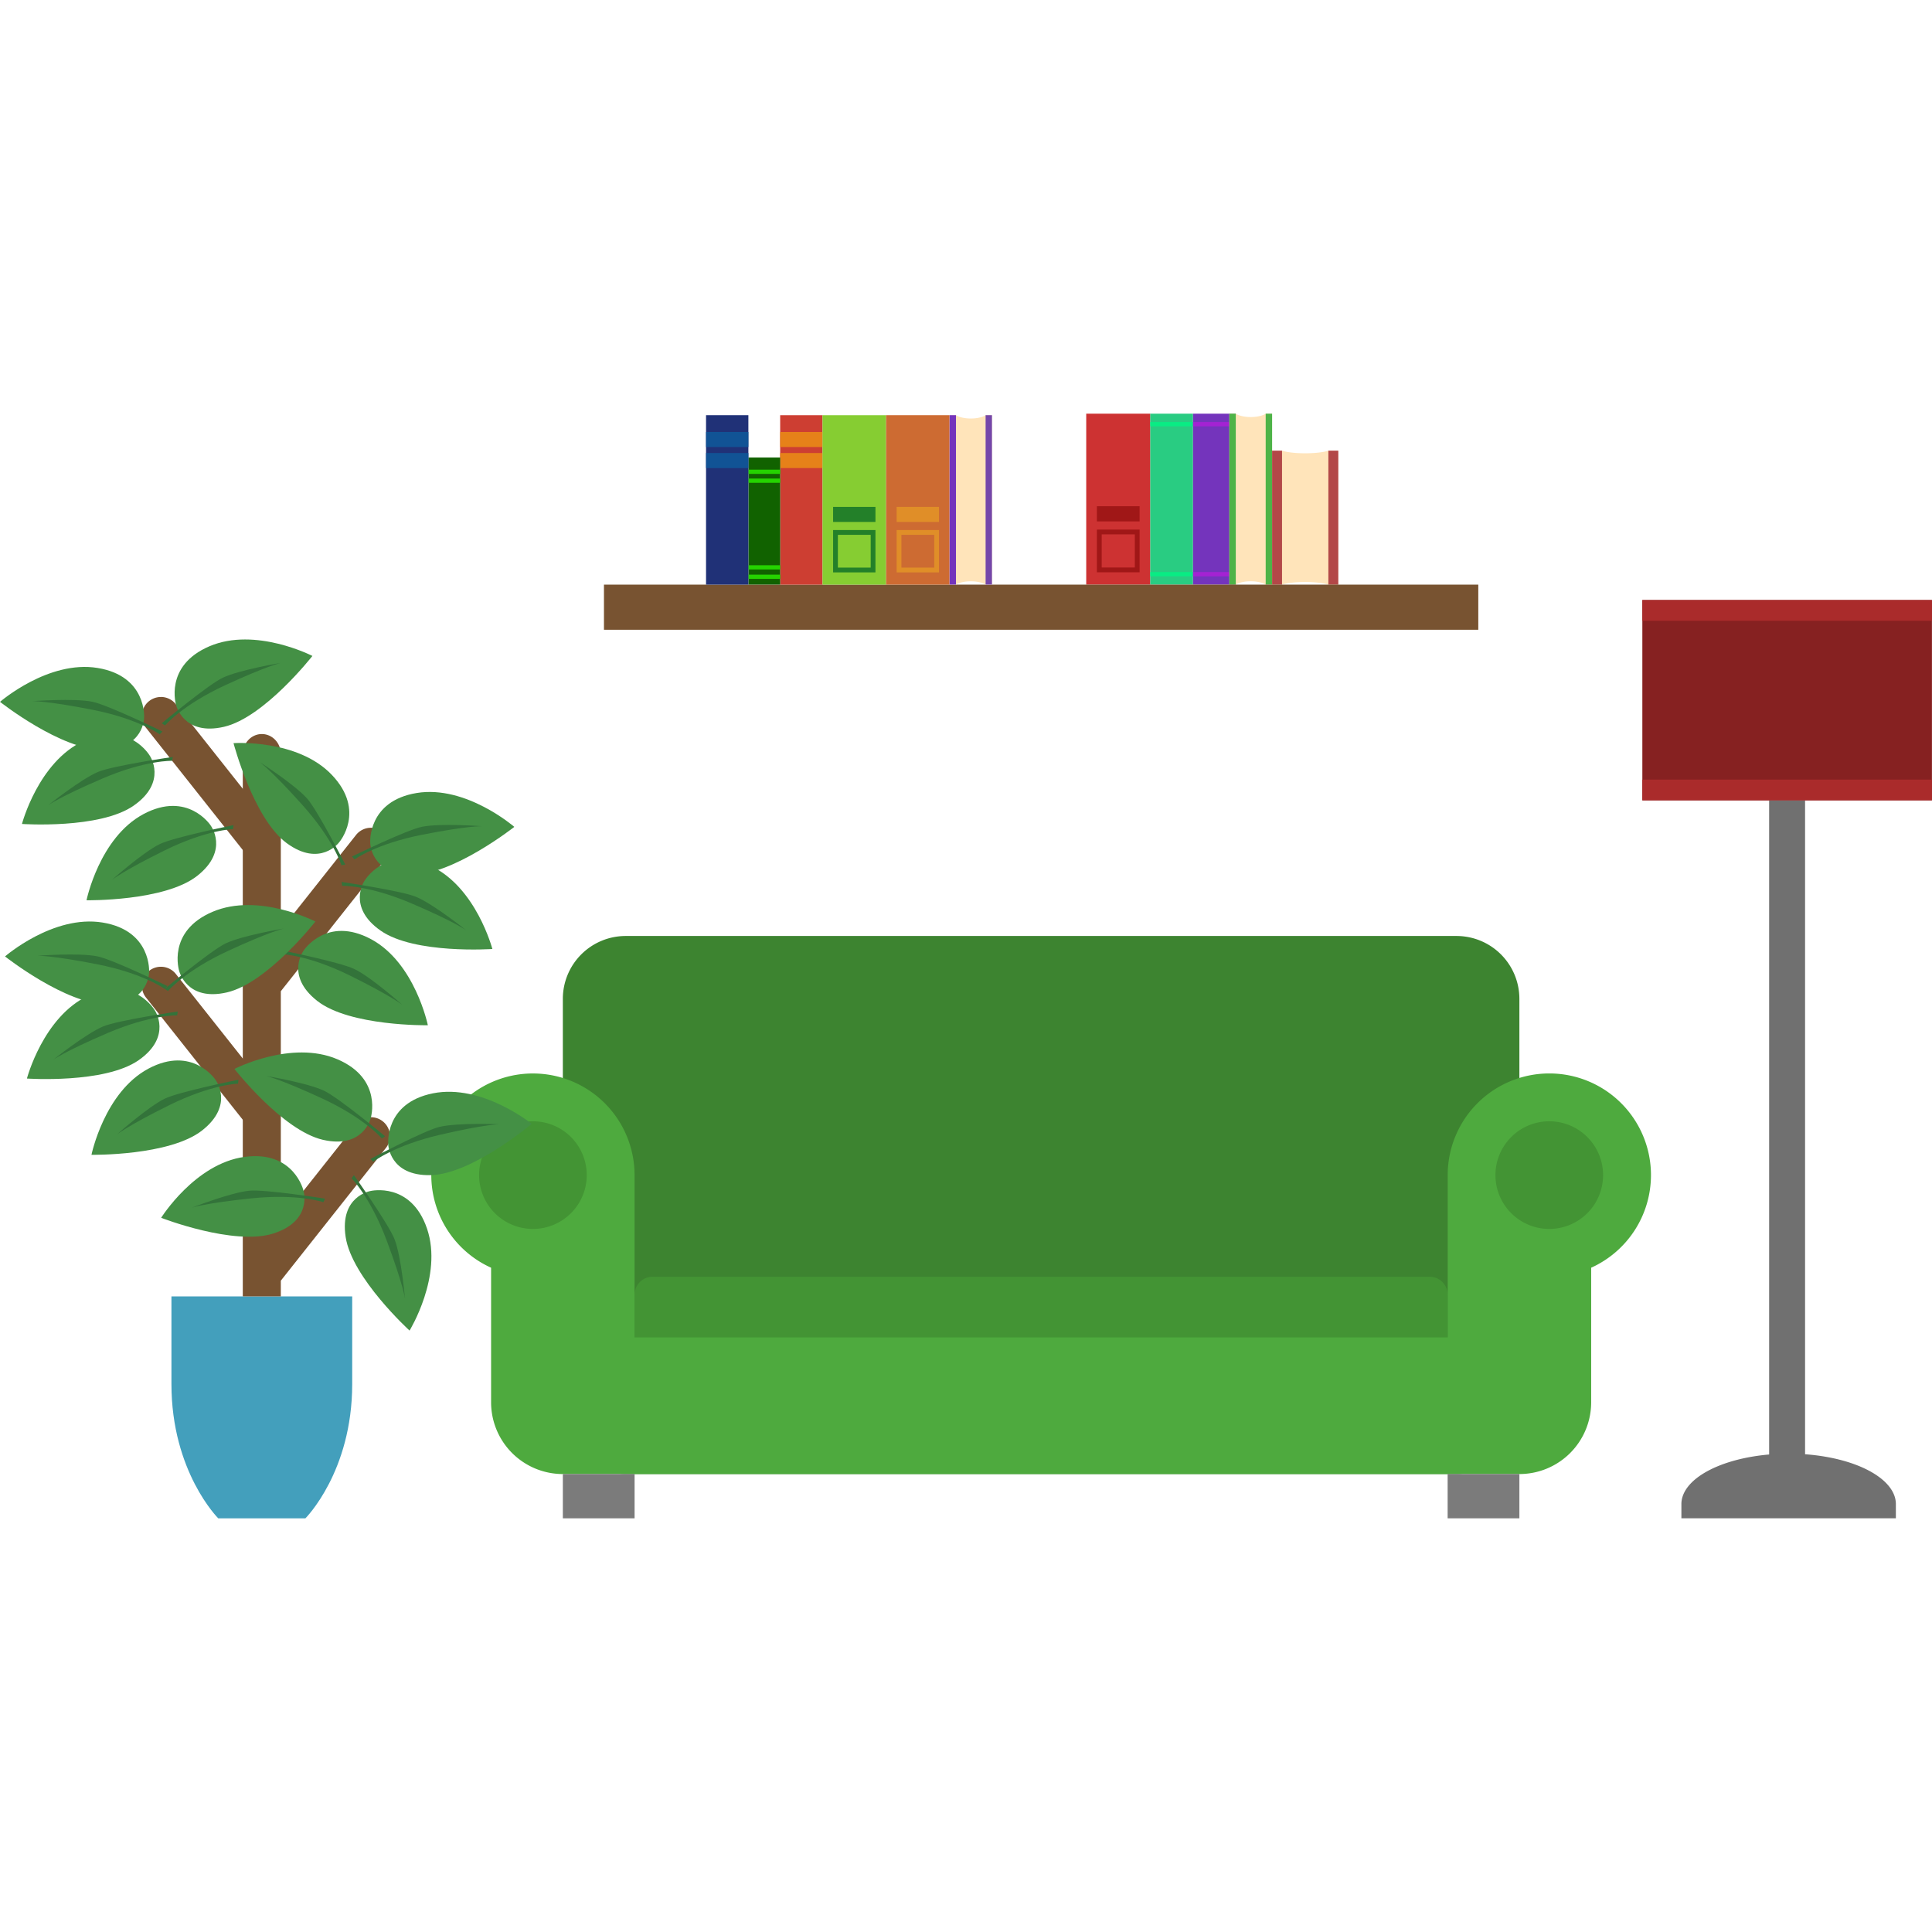 <?xml version="1.0" encoding="UTF-8" standalone="no"?>
<svg
   xmlns:dc="http://purl.org/dc/elements/1.1/"
   xmlns:cc="http://creativecommons.org/ns#"
   xmlns:rdf="http://www.w3.org/1999/02/22-rdf-syntax-ns#"
   xmlns:svg="http://www.w3.org/2000/svg"
   xmlns="http://www.w3.org/2000/svg"
   xmlns:sodipodi="http://sodipodi.sourceforge.net/DTD/sodipodi-0.dtd"
   xmlns:inkscape="http://www.inkscape.org/namespaces/inkscape"
   width="1024"
   height="1024"
   viewBox="0 0 270.933 270.933"
   version="1.1"
   id="svg8"
   inkscape:version="1.0.1 (3bc2e813f5, 2020-09-07)"
   sodipodi:docname="Icon_Livingroom.svg">
  <defs
     id="defs2">
    <inkscape:path-effect
       effect="fillet_chamfer"
       id="path-effect484"
       is_visible="true"
       lpeversion="1"
       satellites_param="F,0,0,1,0,1.852,0,1 @ F,0,0,1,0,1.852,0,1 @ F,0,0,1,0,1.852,0,1 @ F,0,0,1,0,1.852,0,1"
       unit="px"
       method="auto"
       mode="F"
       radius="7"
       chamfer_steps="1"
       flexible="false"
       use_knot_distance="true"
       apply_no_radius="true"
       apply_with_radius="true"
       only_selected="false"
       hide_knots="false" />
    <inkscape:path-effect
       effect="fillet_chamfer"
       id="path-effect482"
       is_visible="true"
       lpeversion="1"
       satellites_param="F,0,0,1,0,0.529,0,1 @ F,0,0,1,0,0.529,0,1 @ F,0,0,1,0,0.529,0,1 @ F,0,0,1,0,0.529,0,1"
       unit="px"
       method="auto"
       mode="F"
       radius="2"
       chamfer_steps="1"
       flexible="false"
       use_knot_distance="true"
       apply_no_radius="true"
       apply_with_radius="true"
       only_selected="false"
       hide_knots="false" />
    <inkscape:path-effect
       effect="fillet_chamfer"
       id="path-effect873"
       is_visible="true"
       lpeversion="1"
       satellites_param="F,0,0,1,0,1.852,0,1 @ F,0,0,1,0,1.852,0,1 @ F,0,0,1,0,1.852,0,1 @ F,0,0,1,0,1.852,0,1"
       unit="px"
       method="auto"
       mode="F"
       radius="7"
       chamfer_steps="1"
       flexible="false"
       use_knot_distance="true"
       apply_no_radius="true"
       apply_with_radius="true"
       only_selected="false"
       hide_knots="false" />
    <inkscape:path-effect
       effect="fillet_chamfer"
       id="path-effect907"
       is_visible="true"
       lpeversion="1"
       satellites_param="F,0,0,1,0,0.529,0,1 @ F,0,0,1,0,0.529,0,1 @ F,0,0,1,0,0.529,0,1 @ F,0,0,1,0,0.529,0,1"
       unit="px"
       method="auto"
       mode="F"
       radius="2"
       chamfer_steps="1"
       flexible="false"
       use_knot_distance="true"
       apply_no_radius="true"
       apply_with_radius="true"
       only_selected="false"
       hide_knots="false" />
  </defs>
  <sodipodi:namedview
     id="base"
     pagecolor="#ffffff"
     bordercolor="#666666"
     borderopacity="1.0"
     inkscape:pageopacity="0.0"
     inkscape:pageshadow="2"
     inkscape:zoom="0.7"
     inkscape:cx="647.60901"
     inkscape:cy="565.5385"
     inkscape:document-units="mm"
     inkscape:current-layer="layer1"
     inkscape:document-rotation="0"
     showgrid="false"
     units="px"
     inkscape:snap-page="true"
     inkscape:snap-center="true"
     inkscape:snap-object-midpoints="true"
     inkscape:snap-midpoints="true"
     inkscape:snap-smooth-nodes="true"
     inkscape:snap-intersection-paths="true"
     inkscape:object-paths="true"
     inkscape:snap-bbox="true"
     inkscape:bbox-paths="true"
     inkscape:bbox-nodes="true"
     inkscape:snap-bbox-edge-midpoints="true"
     inkscape:snap-bbox-midpoints="true"
     inkscape:window-width="1920"
     inkscape:window-height="1017"
     inkscape:window-x="1912"
     inkscape:window-y="-7"
     inkscape:window-maximized="1" />
  <g
     inkscape:label="Ebene 1"
     inkscape:groupmode="layer"
     id="layer1">
    <g
       id="g682"
       transform="matrix(4.762,0,0,4.762,109.692,129.262)">
      <path
         id="rect1846"
         style="fill:#707070;fill-opacity:1;stroke:#1b1f37;stroke-width:0;stroke-linejoin:bevel;stroke-miterlimit:4;stroke-dasharray:none;paint-order:markers stroke fill"
         d="m 29.064,-3.576 h 1.058 V 15.753 h -1.058 z" />
      <path
         id="rect861"
         d="M -4.608,0.419 H 19.857 A 1.852,1.852 45 0 1 21.709,2.271 V 14.412 a 1.852,1.852 135 0 1 -1.852,1.852 H -4.608 A 1.852,1.852 45 0 1 -6.46,14.412 V 2.271 A 1.852,1.852 135 0 1 -4.608,0.419 Z"
         style="fill:#3d8430;fill-opacity:1;stroke:#1b1f37;stroke-width:0;stroke-linejoin:bevel;paint-order:markers stroke fill" />
      <path
         id="rect905"
         d="M -3.818,10.454 H 19.067 a 0.529,0.529 45 0 1 0.529,0.529 v 1.505 a 0.529,0.529 135 0 1 -0.529,0.529 H -3.818 a 0.529,0.529 45 0 1 -0.529,-0.529 v -1.505 a 0.529,0.529 135 0 1 0.529,-0.529 z"
         style="fill:#439434;fill-opacity:1;stroke:#1b1f37;stroke-width:0;stroke-linejoin:bevel;paint-order:markers stroke fill" />
      <path
         id="rect863"
         style="fill:#4eaa3e;fill-opacity:1;stroke:#1b1f37;stroke-width:0;stroke-linejoin:bevel;paint-order:markers stroke fill"
         d="m -7.381,4.468 a 2.993,2.993 0 0 0 -2.953,2.993 2.993,2.993 0 0 0 1.761,2.727 v 3.963 a 2.113,2.113 0 0 0 2.113,2.113 h 2.113 23.944 2.113 a 2.113,2.113 0 0 0 2.113,-2.113 v -3.963 a 2.993,2.993 0 0 0 1.761,-2.728 2.993,2.993 0 0 0 -2.993,-2.993 2.993,2.993 0 0 0 -2.993,2.993 V 12.24 H -4.348 V 7.461 a 2.993,2.993 0 0 0 -2.993,-2.993 2.993,2.993 0 0 0 -0.04,0 z" />
      <path
         id="circle875"
         style="fill:#439434;fill-opacity:1;stroke:#1b1f37;stroke-width:0;stroke-linejoin:bevel;paint-order:markers stroke fill"
         d="m -5.756,7.461 a 1.585,1.585 0 0 1 -1.585,1.585 1.585,1.585 0 0 1 -1.585,-1.585 1.585,1.585 0 0 1 1.585,-1.585 1.585,1.585 0 0 1 1.585,1.585 z" />
      <path
         id="circle886"
         style="fill:#439434;fill-opacity:1;stroke:#1b1f37;stroke-width:0;stroke-linejoin:bevel;paint-order:markers stroke fill"
         d="m 24.174,7.461 a 1.585,1.585 0 0 1 -1.585,1.585 1.585,1.585 0 0 1 -1.585,-1.585 1.585,1.585 0 0 1 1.585,-1.585 1.585,1.585 0 0 1 1.585,1.585 z" />
      <path
         id="rect888"
         style="fill:#7b7b7b;fill-opacity:1;stroke:#1b1f37;stroke-width:0;stroke-linejoin:bevel;paint-order:markers stroke fill"
         d="m -6.46,16.264 h 2.113 v 1.304 h -2.113 z" />
      <path
         id="rect890"
         style="fill:#7b7b7b;fill-opacity:1;stroke:#1b1f37;stroke-width:0;stroke-linejoin:bevel;paint-order:markers stroke fill"
         d="m 19.596,16.264 h 2.113 v 1.304 h -2.113 z" />
      <path
         id="rect1593"
         style="fill:#cd3232;fill-opacity:1;stroke:#1b1f37;stroke-width:0;stroke-linejoin:bevel;paint-order:markers stroke fill"
         d="m 8.953,-14.962 h 1.888 v 5.034 H 8.953 Z" />
      <path
         id="path1595"
         style="fill:#a01717;fill-opacity:1;stroke:#1b1f37;stroke-width:0;stroke-linejoin:bevel;paint-order:markers stroke fill"
         d="m 9.267,-11.55 v 1.258 h 1.258 v -1.258 z m 0.142,0.142 h 0.975 v 0.975 H 9.409 Z" />
      <path
         id="rect1597"
         style="fill:#a01717;fill-opacity:1;stroke:#1b1f37;stroke-width:0;stroke-linejoin:bevel;paint-order:markers stroke fill"
         d="m 9.267,-12.237 h 1.258 v 0.447 H 9.267 Z" />
      <path
         id="rect1601"
         style="fill:#29cc82;fill-opacity:1;stroke:#1b1f37;stroke-width:0;stroke-linejoin:bevel;paint-order:markers stroke fill"
         d="m 10.84,-14.962 h 1.258 v 5.034 h -1.258 z" />
      <path
         id="rect1603"
         style="fill:#09ec84;fill-opacity:1;stroke:#1b1f37;stroke-width:0;stroke-linejoin:bevel;paint-order:markers stroke fill"
         d="m 10.84,-14.716 h 1.258 v 0.126 h -1.258 z" />
      <path
         id="rect1605"
         style="fill:#09ec84;fill-opacity:1;stroke:#1b1f37;stroke-width:0;stroke-linejoin:bevel;paint-order:markers stroke fill"
         d="m 10.84,-10.298 h 1.258 v 0.126 h -1.258 z" />
      <path
         id="rect1609"
         style="fill:#7434bc;fill-opacity:1;stroke:#1b1f37;stroke-width:0;stroke-linejoin:bevel;paint-order:markers stroke fill"
         d="m 12.099,-14.962 h 1.258 v 5.034 h -1.258 z" />
      <path
         id="rect1611"
         style="fill:#a422d3;fill-opacity:1;stroke:#1b1f37;stroke-width:0;stroke-linejoin:bevel;paint-order:markers stroke fill"
         d="m 12.099,-14.716 h 1.258 v 0.126 h -1.258 z" />
      <path
         id="rect1613"
         style="fill:#a422d3;fill-opacity:1;stroke:#1b1f37;stroke-width:0;stroke-linejoin:bevel;paint-order:markers stroke fill"
         d="m 12.099,-10.298 h 1.258 v 0.126 h -1.258 z" />
      <path
         id="path1617"
         style="fill:#ffe4ba;fill-opacity:1;stroke:#1b1f37;stroke-width:0;stroke-linejoin:bevel;paint-order:markers stroke fill"
         d="m 13.168,-14.962 v 5.034 h 0.187 a 0.523,0.212 0 0 1 0.442,-0.099 0.523,0.212 0 0 1 0.442,0.099 h 0.187 v -5.034 h -0.187 a 0.523,0.212 0 0 1 -0.442,0.099 0.523,0.212 0 0 1 -0.442,-0.099 z" />
      <path
         id="rect1619"
         style="fill:#4eb348;fill-opacity:1;stroke:#1b1f37;stroke-width:0;stroke-linejoin:bevel;paint-order:markers stroke fill"
         d="m 13.168,-14.962 h 0.189 v 5.034 h -0.189 z" />
      <path
         id="rect1621"
         style="fill:#4eb348;fill-opacity:1;stroke:#1b1f37;stroke-width:0;stroke-linejoin:bevel;paint-order:markers stroke fill"
         d="m 14.238,-14.962 h 0.189 v 5.034 h -0.189 z" />
      <path
         id="path1625"
         style="fill:#ffe4ba;fill-opacity:1;stroke:#1b1f37;stroke-width:0;stroke-linejoin:bevel;paint-order:markers stroke fill"
         d="m 14.426,-13.873 v 3.945 h 0.29 a 0.81,0.166 0 0 1 0.685,-0.077 0.81,0.166 0 0 1 0.685,0.077 h 0.29 v -3.945 h -0.29 a 0.81,0.166 0 0 1 -0.685,0.077 0.81,0.166 0 0 1 -0.684,-0.077 z" />
      <path
         id="rect1627"
         style="fill:#b34848;fill-opacity:1;stroke:#1b1f37;stroke-width:0;stroke-linejoin:bevel;paint-order:markers stroke fill"
         d="m 14.427,-13.873 h 0.292 v 3.945 h -0.292 z" />
      <path
         id="rect1629"
         style="fill:#b34848;fill-opacity:1;stroke:#1b1f37;stroke-width:0;stroke-linejoin:bevel;paint-order:markers stroke fill"
         d="m 16.084,-13.873 h 0.292 v 3.945 h -0.292 z" />
      <path
         id="rect1535"
         style="fill:#785331;fill-opacity:1;stroke:#1b1f37;stroke-width:0;stroke-linejoin:bevel;paint-order:markers stroke fill"
         d="m -5.249,-9.928 v 1.329 h 1.328 10.217 1.329 1.328 10.217 1.329 v -1.329 H 19.17 8.953 6.296 -3.921 Z" />
      <path
         id="rect1571"
         style="fill:#439fbc;fill-opacity:1;stroke:#1b1f37;stroke-width:0;stroke-linejoin:bevel;paint-order:markers stroke fill"
         d="m -17.986,11.032 v 2.583 c 0,2.583 1.378,3.953 1.378,3.953 h 1.283 1.284 c 0,0 1.378,-1.37 1.378,-3.953 v -2.583 z" />
      <path
         id="path1589"
         style="fill:#707070;fill-opacity:1;stroke:#1b1f37;stroke-width:0;stroke-linejoin:bevel;stroke-miterlimit:4;stroke-dasharray:none;paint-order:markers stroke fill"
         d="m 29.142,11.805 v 3.877 a 3.158,1.485 0 0 0 -2.662,1.467 v 0.418 h 6.316 v -0.418 a 3.158,1.485 0 0 0 -2.752,-1.473 v -3.871 z" />
      <path
         id="rect1604"
         style="fill:#862121;fill-opacity:1;stroke:#1b1f37;stroke-width:0;stroke-linejoin:bevel;stroke-miterlimit:4;stroke-dasharray:none;paint-order:markers stroke fill"
         d="m 25.33,-9.474 h 8.528 v 5.898 h -8.528 z" />
      <path
         id="rect1606"
         style="fill:#785331;fill-opacity:1;stroke:#1b1f37;stroke-width:0;stroke-linejoin:bevel;stroke-miterlimit:4;stroke-dasharray:none;paint-order:markers stroke fill"
         d="m -15.885,-4.934 h 1.12 V 11.032 h -1.12 z" />
      <path
         id="rect1616"
         style="fill:#785331;fill-opacity:1;stroke:#1b1f37;stroke-width:0;stroke-linejoin:bevel;stroke-miterlimit:4;stroke-dasharray:none;paint-order:markers stroke fill"
         d="m -18.297,1.325 a 0.56,0.56 0 0 0 -0.347,0.121 0.56,0.56 0 0 0 -0.091,0.787 0.56,0.56 0 0 0 0.013,0.016 l 3.078,3.887 0.878,-0.696 -3.091,-3.903 a 0.56,0.56 0 0 0 -0.441,-0.212 z" />
      <path
         id="path1623"
         style="fill:#785331;fill-opacity:1;stroke:#1b1f37;stroke-width:0;stroke-linejoin:bevel;stroke-miterlimit:4;stroke-dasharray:none;paint-order:markers stroke fill"
         d="m -12.11,5.756 a 0.56,0.56 0 0 1 0.347,0.121 0.56,0.56 0 0 1 0.091,0.787 0.56,0.56 0 0 1 -0.013,0.016 l -3.078,3.887 -0.878,-0.696 3.091,-3.903 a 0.56,0.56 0 0 1 0.441,-0.213 z" />
      <path
         id="path1626"
         style="fill:#785331;fill-opacity:1;stroke:#1b1f37;stroke-width:0;stroke-linejoin:bevel;stroke-miterlimit:4;stroke-dasharray:none;paint-order:markers stroke fill"
         d="m -12.11,-2.768 a 0.56,0.56 0 0 1 0.347,0.121 0.56,0.56 0 0 1 0.091,0.787 0.56,0.56 0 0 1 -0.013,0.016 l -3.078,3.887 -0.878,-0.696 3.091,-3.903 a 0.56,0.56 0 0 1 0.441,-0.212 z" />
      <path
         id="path1628"
         style="fill:#785331;fill-opacity:1;stroke:#1b1f37;stroke-width:0;stroke-linejoin:bevel;stroke-miterlimit:4;stroke-dasharray:none;paint-order:markers stroke fill"
         d="m -18.297,-6.619 a 0.56,0.56 0 0 0 -0.347,0.121 0.56,0.56 0 0 0 -0.091,0.787 0.56,0.56 0 0 0 0.013,0.016 l 3.078,3.887 0.878,-0.696 -3.091,-3.903 a 0.56,0.56 0 0 0 -0.441,-0.213 z" />
      <path
         id="path1630"
         style="fill:#785331;fill-opacity:1;stroke:#1b1f37;stroke-width:0;stroke-linejoin:bevel;stroke-miterlimit:4;stroke-dasharray:none;paint-order:markers stroke fill"
         d="m -14.764,-4.934 a 0.56,0.594 0 0 1 -0.56,0.594 0.56,0.594 0 0 1 -0.56,-0.594 0.56,0.594 0 0 1 0.56,-0.594 0.56,0.594 0 0 1 0.56,0.594 z" />
      <path
         style="fill:#449045;fill-opacity:1;stroke:#000000;stroke-width:0;stroke-linecap:butt;stroke-linejoin:miter;stroke-miterlimit:4;stroke-dasharray:none;stroke-opacity:1"
         d="m -16.69,4.654 c 0,0 0.568,0.737 -0.392,1.491 -0.96,0.754 -3.259,0.718 -3.259,0.718 0,0 0.379,-1.845 1.678,-2.538 1.299,-0.692 1.974,0.329 1.974,0.329 z"
         id="path1733" />
      <path
         style="fill:#33733a;fill-opacity:1;stroke:#000000;stroke-width:0;stroke-linecap:butt;stroke-linejoin:miter;stroke-miterlimit:4;stroke-dasharray:none;stroke-opacity:1"
         d="m -16.024,4.768 c 0,0 -0.779,0.018 -2.022,0.631 -1.242,0.614 -1.553,0.871 -1.553,0.871 0,0 0.918,-0.818 1.415,-1.06 0.422,-0.205 2.172,-0.558 2.172,-0.558 z"
         id="path1735"
         sodipodi:nodetypes="cscscc" />
      <path
         style="fill:#449045;fill-opacity:1;stroke:#000000;stroke-width:0;stroke-linecap:butt;stroke-linejoin:miter;stroke-miterlimit:4;stroke-dasharray:none;stroke-opacity:1"
         d="m -18.644,1.483 c 0,0 0.004,0.931 -1.217,0.946 -1.221,0.016 -3.026,-1.408 -3.026,-1.408 0,0 1.422,-1.236 2.874,-0.998 1.452,0.238 1.369,1.46 1.369,1.46 z"
         id="path1737" />
      <path
         style="fill:#33733a;fill-opacity:1;stroke:#000000;stroke-width:0;stroke-linecap:butt;stroke-linejoin:miter;stroke-miterlimit:4;stroke-dasharray:none;stroke-opacity:1"
         d="m -18.184,1.978 c 0,0 -0.63,-0.459 -1.99,-0.726 -1.36,-0.267 -1.763,-0.251 -1.763,-0.251 0,0 1.226,-0.093 1.768,0.017 0.46,0.093 2.064,0.876 2.064,0.876 z"
         id="path1739"
         sodipodi:nodetypes="cscscc" />
      <path
         style="fill:#449045;fill-opacity:1;stroke:#000000;stroke-width:0;stroke-linecap:butt;stroke-linejoin:miter;stroke-miterlimit:4;stroke-dasharray:none;stroke-opacity:1"
         d="m -18.477,2.608 c 0,0 0.527,0.767 -0.472,1.467 -0.999,0.701 -3.293,0.542 -3.293,0.542 0,0 0.478,-1.822 1.812,-2.444 1.334,-0.621 1.953,0.435 1.953,0.435 z"
         id="path1749" />
      <path
         style="fill:#33733a;fill-opacity:1;stroke:#000000;stroke-width:0;stroke-linecap:butt;stroke-linejoin:miter;stroke-miterlimit:4;stroke-dasharray:none;stroke-opacity:1"
         d="m -17.818,2.757 c 0,0 -0.779,-0.024 -2.053,0.522 -1.274,0.546 -1.598,0.786 -1.598,0.786 0,0 0.96,-0.767 1.47,-0.982 0.432,-0.182 2.199,-0.44 2.199,-0.44 z"
         id="path1751"
         sodipodi:nodetypes="cscscc" />
      <path
         style="fill:#449045;fill-opacity:1;stroke:#000000;stroke-width:0;stroke-linecap:butt;stroke-linejoin:miter;stroke-miterlimit:4;stroke-dasharray:none;stroke-opacity:1"
         d="m -14.086,0.839 c 0,0 -0.568,0.737 0.392,1.491 0.96,0.754 3.259,0.718 3.259,0.718 0,0 -0.379,-1.845 -1.678,-2.538 -1.299,-0.692 -1.974,0.329 -1.974,0.329 z"
         id="path1755" />
      <path
         style="fill:#33733a;fill-opacity:1;stroke:#000000;stroke-width:0;stroke-linecap:butt;stroke-linejoin:miter;stroke-miterlimit:4;stroke-dasharray:none;stroke-opacity:1"
         d="m -14.752,0.953 c 0,0 0.779,0.018 2.022,0.631 1.242,0.614 1.553,0.871 1.553,0.871 0,0 -0.918,-0.818 -1.415,-1.06 -0.422,-0.205 -2.172,-0.558 -2.172,-0.558 z"
         id="path1757"
         sodipodi:nodetypes="cscscc" />
      <path
         style="fill:#449045;fill-opacity:1;stroke:#000000;stroke-width:0;stroke-linecap:butt;stroke-linejoin:miter;stroke-miterlimit:4;stroke-dasharray:none;stroke-opacity:1"
         d="m -12.132,-2.332 c 0,0 -0.004,0.931 1.217,0.946 1.221,0.016 3.026,-1.408 3.026,-1.408 0,0 -1.422,-1.236 -2.874,-0.998 -1.452,0.238 -1.369,1.46 -1.369,1.46 z"
         id="path1761" />
      <path
         style="fill:#33733a;fill-opacity:1;stroke:#000000;stroke-width:0;stroke-linecap:butt;stroke-linejoin:miter;stroke-miterlimit:4;stroke-dasharray:none;stroke-opacity:1"
         d="m -12.592,-1.837 c 0,0 0.63,-0.459 1.99,-0.726 1.36,-0.267 1.763,-0.251 1.763,-0.251 0,0 -1.226,-0.093 -1.768,0.017 -0.46,0.093 -2.064,0.876 -2.064,0.876 z"
         id="path1763"
         sodipodi:nodetypes="cscscc" />
      <path
         style="fill:#449045;fill-opacity:1;stroke:#000000;stroke-width:0;stroke-linecap:butt;stroke-linejoin:miter;stroke-miterlimit:4;stroke-dasharray:none;stroke-opacity:1"
         d="m -12.3,-1.207 c 0,0 -0.527,0.767 0.472,1.467 0.999,0.701 3.293,0.542 3.293,0.542 0,0 -0.478,-1.822 -1.812,-2.444 -1.334,-0.621 -1.953,0.435 -1.953,0.435 z"
         id="path1767" />
      <path
         style="fill:#33733a;fill-opacity:1;stroke:#000000;stroke-width:0;stroke-linecap:butt;stroke-linejoin:miter;stroke-miterlimit:4;stroke-dasharray:none;stroke-opacity:1"
         d="m -12.958,-1.058 c 0,0 0.779,-0.024 2.053,0.522 1.274,0.546 1.598,0.786 1.598,0.786 0,0 -0.96,-0.767 -1.47,-0.982 -0.432,-0.182 -2.199,-0.44 -2.199,-0.44 z"
         id="path1769"
         sodipodi:nodetypes="cscscc" />
      <path
         style="fill:#449045;fill-opacity:1;stroke:#000000;stroke-width:0;stroke-linecap:butt;stroke-linejoin:miter;stroke-miterlimit:4;stroke-dasharray:none;stroke-opacity:1"
         d="m -16.836,-2.842 c 0,0 0.568,0.737 -0.392,1.491 -0.96,0.754 -3.259,0.718 -3.259,0.718 0,0 0.379,-1.845 1.678,-2.538 1.299,-0.692 1.974,0.329 1.974,0.329 z"
         id="path1773" />
      <path
         style="fill:#33733a;fill-opacity:1;stroke:#000000;stroke-width:0;stroke-linecap:butt;stroke-linejoin:miter;stroke-miterlimit:4;stroke-dasharray:none;stroke-opacity:1"
         d="m -16.171,-2.729 c 0,0 -0.779,0.018 -2.022,0.631 -1.242,0.614 -1.553,0.871 -1.553,0.871 0,0 0.918,-0.818 1.415,-1.06 0.422,-0.205 2.172,-0.558 2.172,-0.558 z"
         id="path1775"
         sodipodi:nodetypes="cscscc" />
      <path
         style="fill:#449045;fill-opacity:1;stroke:#000000;stroke-width:0;stroke-linecap:butt;stroke-linejoin:miter;stroke-miterlimit:4;stroke-dasharray:none;stroke-opacity:1"
         d="m -18.791,-6.014 c 0,0 0.004,0.931 -1.217,0.946 -1.221,0.016 -3.026,-1.408 -3.026,-1.408 0,0 1.422,-1.236 2.874,-0.998 1.452,0.238 1.369,1.46 1.369,1.46 z"
         id="path1779" />
      <path
         style="fill:#33733a;fill-opacity:1;stroke:#000000;stroke-width:0;stroke-linecap:butt;stroke-linejoin:miter;stroke-miterlimit:4;stroke-dasharray:none;stroke-opacity:1"
         d="m -18.331,-5.519 c 0,0 -0.63,-0.459 -1.99,-0.726 -1.36,-0.267 -1.763,-0.251 -1.763,-0.251 0,0 1.226,-0.093 1.768,0.017 0.46,0.093 2.064,0.876 2.064,0.876 z"
         id="path1781"
         sodipodi:nodetypes="cscscc" />
      <path
         style="fill:#449045;fill-opacity:1;stroke:#000000;stroke-width:0;stroke-linecap:butt;stroke-linejoin:miter;stroke-miterlimit:4;stroke-dasharray:none;stroke-opacity:1"
         d="m -18.623,-4.889 c 0,0 0.527,0.767 -0.472,1.467 -0.999,0.701 -3.293,0.542 -3.293,0.542 0,0 0.478,-1.822 1.812,-2.444 1.334,-0.621 1.953,0.435 1.953,0.435 z"
         id="path1785" />
      <path
         style="fill:#33733a;fill-opacity:1;stroke:#000000;stroke-width:0;stroke-linecap:butt;stroke-linejoin:miter;stroke-miterlimit:4;stroke-dasharray:none;stroke-opacity:1"
         d="m -17.964,-4.74 c 0,0 -0.779,-0.024 -2.053,0.522 -1.274,0.546 -1.598,0.786 -1.598,0.786 0,0 0.96,-0.767 1.47,-0.982 0.432,-0.182 2.199,-0.44 2.199,-0.44 z"
         id="path1787"
         sodipodi:nodetypes="cscscc" />
      <path
         style="fill:#449045;fill-opacity:1;stroke:#000000;stroke-width:0;stroke-linecap:butt;stroke-linejoin:miter;stroke-miterlimit:4;stroke-dasharray:none;stroke-opacity:1"
         d="m -17.758,1.45 c 0,0 0.218,0.905 1.407,0.63 1.189,-0.275 2.604,-2.087 2.604,-2.087 0,0 -1.675,-0.863 -3.029,-0.286 -1.354,0.577 -0.982,1.743 -0.982,1.743 z"
         id="path1791" />
      <path
         style="fill:#33733a;fill-opacity:1;stroke:#000000;stroke-width:0;stroke-linecap:butt;stroke-linejoin:miter;stroke-miterlimit:4;stroke-dasharray:none;stroke-opacity:1"
         d="m -18.087,2.04 c 0,0 0.503,-0.596 1.76,-1.178 1.257,-0.582 1.653,-0.663 1.653,-0.663 0,0 -1.213,0.201 -1.713,0.437 -0.424,0.2 -1.797,1.341 -1.797,1.341 z"
         id="path1793"
         sodipodi:nodetypes="cscscc" />
      <path
         style="fill:#449045;fill-opacity:1;stroke:#000000;stroke-width:0;stroke-linecap:butt;stroke-linejoin:miter;stroke-miterlimit:4;stroke-dasharray:none;stroke-opacity:1"
         d="m -17.846,-6.371 c 0,0 0.218,0.905 1.407,0.63 1.189,-0.275 2.604,-2.087 2.604,-2.087 0,0 -1.675,-0.863 -3.029,-0.286 -1.354,0.577 -0.982,1.743 -0.982,1.743 z"
         id="path1797" />
      <path
         style="fill:#33733a;fill-opacity:1;stroke:#000000;stroke-width:0;stroke-linecap:butt;stroke-linejoin:miter;stroke-miterlimit:4;stroke-dasharray:none;stroke-opacity:1"
         d="m -18.175,-5.782 c 0,0 0.503,-0.596 1.76,-1.178 1.257,-0.582 1.653,-0.663 1.653,-0.663 0,0 -1.213,0.201 -1.713,0.437 -0.424,0.2 -1.797,1.341 -1.797,1.341 z"
         id="path1799"
         sodipodi:nodetypes="cscscc" />
      <path
         style="fill:#449045;fill-opacity:1;stroke:#000000;stroke-width:0;stroke-linecap:butt;stroke-linejoin:miter;stroke-miterlimit:4;stroke-dasharray:none;stroke-opacity:1"
         d="m -13.049,-2.337 c 0,0 -0.557,0.745 -1.541,0.023 -0.984,-0.722 -1.568,-2.946 -1.568,-2.946 0,0 1.879,-0.131 2.895,0.934 1.016,1.065 0.214,1.989 0.214,1.989 z"
         id="path1803" />
      <path
         style="fill:#33733a;fill-opacity:1;stroke:#000000;stroke-width:0;stroke-linecap:butt;stroke-linejoin:miter;stroke-miterlimit:4;stroke-dasharray:none;stroke-opacity:1"
         d="m -12.98,-1.665 c 0,0 -0.227,-0.746 -1.152,-1.777 -0.925,-1.032 -1.257,-1.262 -1.257,-1.262 0,0 1.035,0.664 1.401,1.078 0.311,0.351 1.121,1.942 1.121,1.942 z"
         id="path1805"
         sodipodi:nodetypes="cscscc" />
      <path
         style="fill:#449045;fill-opacity:1;stroke:#000000;stroke-width:0;stroke-linecap:butt;stroke-linejoin:miter;stroke-miterlimit:4;stroke-dasharray:none;stroke-opacity:1"
         d="m -12.12,5.791 c 0,0 -0.218,0.905 -1.407,0.63 -1.189,-0.275 -2.604,-2.087 -2.604,-2.087 0,0 1.675,-0.863 3.029,-0.286 1.354,0.577 0.982,1.743 0.982,1.743 z"
         id="path1809" />
      <path
         style="fill:#33733a;fill-opacity:1;stroke:#000000;stroke-width:0;stroke-linecap:butt;stroke-linejoin:miter;stroke-miterlimit:4;stroke-dasharray:none;stroke-opacity:1"
         d="m -11.79,6.381 c 0,0 -0.503,-0.596 -1.76,-1.178 -1.257,-0.582 -1.653,-0.663 -1.653,-0.663 0,0 1.213,0.201 1.713,0.437 0.424,0.2 1.797,1.341 1.797,1.341 z"
         id="path1811"
         sodipodi:nodetypes="cscscc" />
      <path
         style="fill:#449045;fill-opacity:1;stroke:#000000;stroke-width:0;stroke-linecap:butt;stroke-linejoin:miter;stroke-miterlimit:4;stroke-dasharray:none;stroke-opacity:1"
         d="m -14.097,7.919 c 0,0 0.276,0.889 -0.887,1.261 -1.163,0.372 -3.305,-0.462 -3.305,-0.462 0,0 0.998,-1.598 2.457,-1.794 1.459,-0.196 1.735,0.996 1.735,0.996 z"
         id="path1815" />
      <path
         style="fill:#33733a;fill-opacity:1;stroke:#000000;stroke-width:0;stroke-linecap:butt;stroke-linejoin:miter;stroke-miterlimit:4;stroke-dasharray:none;stroke-opacity:1"
         d="m -13.512,8.258 c 0,0 -0.737,-0.255 -2.115,-0.113 -1.378,0.142 -1.759,0.275 -1.759,0.275 0,0 1.145,-0.447 1.695,-0.5 0.467,-0.045 2.23,0.234 2.23,0.234 z"
         id="path1817"
         sodipodi:nodetypes="cscscc" />
      <path
         style="fill:#449045;fill-opacity:1;stroke:#000000;stroke-width:0;stroke-linecap:butt;stroke-linejoin:miter;stroke-miterlimit:4;stroke-dasharray:none;stroke-opacity:1"
         d="m -12.121,7.928 c 0,0 -0.919,0.148 -0.735,1.355 0.183,1.207 1.882,2.756 1.882,2.756 0,0 0.988,-1.604 0.516,-2.998 -0.472,-1.394 -1.663,-1.113 -1.663,-1.113 z"
         id="path1821" />
      <path
         style="fill:#33733a;fill-opacity:1;stroke:#000000;stroke-width:0;stroke-linecap:butt;stroke-linejoin:miter;stroke-miterlimit:4;stroke-dasharray:none;stroke-opacity:1"
         d="m -12.683,7.554 c 0,0 0.555,0.547 1.04,1.845 0.485,1.298 0.535,1.698 0.535,1.698 0,0 -0.108,-1.224 -0.305,-1.741 -0.167,-0.438 -1.2,-1.894 -1.2,-1.894 z"
         id="path1823"
         sodipodi:nodetypes="cscscc" />
      <path
         style="fill:#449045;fill-opacity:1;stroke:#000000;stroke-width:0;stroke-linecap:butt;stroke-linejoin:miter;stroke-miterlimit:4;stroke-dasharray:none;stroke-opacity:1"
         d="m -11.602,6.558 c 0,0 0.028,0.93 1.249,0.904 1.22,-0.026 2.976,-1.511 2.976,-1.511 0,0 -1.463,-1.187 -2.906,-0.899 -1.443,0.288 -1.318,1.506 -1.318,1.506 z"
         id="path1827" />
      <path
         style="fill:#33733a;fill-opacity:1;stroke:#000000;stroke-width:0;stroke-linecap:butt;stroke-linejoin:miter;stroke-miterlimit:4;stroke-dasharray:none;stroke-opacity:1"
         d="m -12.045,7.068 c 0,0 0.614,-0.48 1.964,-0.794 1.35,-0.313 1.753,-0.311 1.753,-0.311 0,0 -1.228,-0.051 -1.766,0.078 -0.456,0.109 -2.033,0.946 -2.033,0.946 z"
         id="path1829"
         sodipodi:nodetypes="cscscc" />
      <path
         id="rect1833"
         style="fill:#aa2b2b;fill-opacity:1;stroke:#1b1f37;stroke-width:0;stroke-linejoin:bevel;stroke-miterlimit:4;stroke-dasharray:none;paint-order:markers stroke fill"
         d="m 25.33,-4.186 h 8.528 v 0.61 h -8.528 z" />
      <path
         id="rect1835"
         style="fill:#aa2b2b;fill-opacity:1;stroke:#1b1f37;stroke-width:0;stroke-linejoin:bevel;stroke-miterlimit:4;stroke-dasharray:none;paint-order:markers stroke fill"
         d="m 25.33,-9.474 h 8.528 v 0.61 h -8.528 z" />
      <path
         id="rect1424"
         style="fill:#cd3e32;fill-opacity:1;stroke:#1b1f37;stroke-width:0;stroke-linejoin:bevel;paint-order:markers stroke fill"
         d="M -0.06,-14.918 H 1.187 v 4.99 h -1.247 z" />
      <path
         id="rect1426"
         style="fill:#e68119;fill-opacity:1;stroke:#1b1f37;stroke-width:0;stroke-linejoin:bevel;paint-order:markers stroke fill"
         d="M -0.06,-14.423 H 1.187 v 0.443 h -1.247 z" />
      <path
         id="rect1428"
         style="fill:#e68119;fill-opacity:1;stroke:#1b1f37;stroke-width:0;stroke-linejoin:bevel;paint-order:markers stroke fill"
         d="M -0.06,-13.804 H 1.187 v 0.443 h -1.247 z" />
      <path
         id="rect1432"
         style="fill:#86cd32;fill-opacity:1;stroke:#1b1f37;stroke-width:0;stroke-linejoin:bevel;paint-order:markers stroke fill"
         d="M 1.187,-14.918 H 3.059 v 4.99 H 1.187 Z" />
      <path
         id="path1434"
         style="fill:#238029;fill-opacity:1;stroke:#1b1f37;stroke-width:0;stroke-linejoin:bevel;paint-order:markers stroke fill"
         d="m 1.499,-11.536 v 1.247 h 1.247 v -1.247 z m 0.141,0.141 h 0.966 v 0.966 H 1.64 Z" />
      <path
         id="rect1436"
         style="fill:#238029;fill-opacity:1;stroke:#1b1f37;stroke-width:0;stroke-linejoin:bevel;paint-order:markers stroke fill"
         d="m 1.499,-12.217 h 1.247 v 0.443 H 1.499 Z" />
      <path
         id="rect1440"
         style="fill:#cd6b32;fill-opacity:1;stroke:#1b1f37;stroke-width:0;stroke-linejoin:bevel;paint-order:markers stroke fill"
         d="m 3.059,-14.918 h 1.871 v 4.99 H 3.059 Z" />
      <path
         id="path1442"
         style="fill:#e08e28;fill-opacity:1;stroke:#1b1f37;stroke-width:0;stroke-linejoin:bevel;paint-order:markers stroke fill"
         d="m 3.37,-11.536 v 1.247 h 1.247 v -1.247 z m 0.141,0.141 h 0.966 v 0.966 H 3.511 Z" />
      <path
         id="rect1444"
         style="fill:#e08e28;fill-opacity:1;stroke:#1b1f37;stroke-width:0;stroke-linejoin:bevel;paint-order:markers stroke fill"
         d="m 3.37,-12.217 h 1.247 v 0.443 H 3.37 Z" />
      <path
         id="path1448"
         style="fill:#ffe4ba;fill-opacity:1;stroke:#1b1f37;stroke-width:0;stroke-linejoin:bevel;paint-order:markers stroke fill"
         d="m 4.93,-14.918 v 4.99 h 0.186 a 0.518,0.21 0 0 1 0.438,-0.098 0.518,0.21 0 0 1 0.438,0.098 H 6.177 V -14.918 H 5.992 a 0.518,0.21 0 0 1 -0.438,0.098 0.518,0.21 0 0 1 -0.438,-0.098 z" />
      <path
         id="rect1450"
         style="fill:#7434bc;fill-opacity:1;stroke:#1b1f37;stroke-width:0;stroke-linejoin:bevel;paint-order:markers stroke fill"
         d="m 4.93,-14.918 h 0.187 v 4.99 H 4.93 Z" />
      <path
         id="rect1452"
         style="fill:#7446aa;fill-opacity:1;stroke:#1b1f37;stroke-width:0;stroke-linejoin:bevel;paint-order:markers stroke fill"
         d="m 5.99,-14.918 h 0.187 v 4.99 H 5.99 Z" />
      <path
         id="rect1472"
         style="fill:#116200;fill-opacity:1;stroke:#1b1f37;stroke-width:0;stroke-linejoin:bevel;paint-order:markers stroke fill"
         d="m -0.995,-13.671 h 0.936 v 3.742 h -0.936 z" />
      <path
         id="rect1474"
         style="fill:#25d300;fill-opacity:1;stroke:#1b1f37;stroke-width:0;stroke-linejoin:bevel;paint-order:markers stroke fill"
         d="m -0.995,-13.314 h 0.936 v 0.125 h -0.936 z" />
      <path
         id="rect1476"
         style="fill:#25d300;fill-opacity:1;stroke:#1b1f37;stroke-width:0;stroke-linejoin:bevel;paint-order:markers stroke fill"
         d="m -0.995,-13.052 h 0.936 v 0.125 h -0.936 z" />
      <path
         id="rect1478"
         style="fill:#25d300;fill-opacity:1;stroke:#1b1f37;stroke-width:0;stroke-linejoin:bevel;paint-order:markers stroke fill"
         d="m -0.995,-10.222 h 0.936 v 0.125 h -0.936 z" />
      <path
         id="rect1480"
         style="fill:#25d300;fill-opacity:1;stroke:#1b1f37;stroke-width:0;stroke-linejoin:bevel;paint-order:markers stroke fill"
         d="m -0.995,-10.499 h 0.936 v 0.125 h -0.936 z" />
      <path
         id="rect1484"
         style="fill:#203177;fill-opacity:1;stroke:#1b1f37;stroke-width:0;stroke-linejoin:bevel;paint-order:markers stroke fill"
         d="m -2.243,-14.918 h 1.247 v 4.99 H -2.243 Z" />
      <path
         id="rect1486"
         style="fill:#115395;fill-opacity:1;stroke:#1b1f37;stroke-width:0;stroke-linejoin:bevel;paint-order:markers stroke fill"
         d="m -2.243,-14.423 h 1.247 v 0.443 H -2.243 Z" />
      <path
         id="rect1488"
         style="fill:#115395;fill-opacity:1;stroke:#1b1f37;stroke-width:0;stroke-linejoin:bevel;paint-order:markers stroke fill"
         d="m -2.243,-13.804 h 1.247 v 0.443 H -2.243 Z" />
    </g>
  </g>
</svg>
